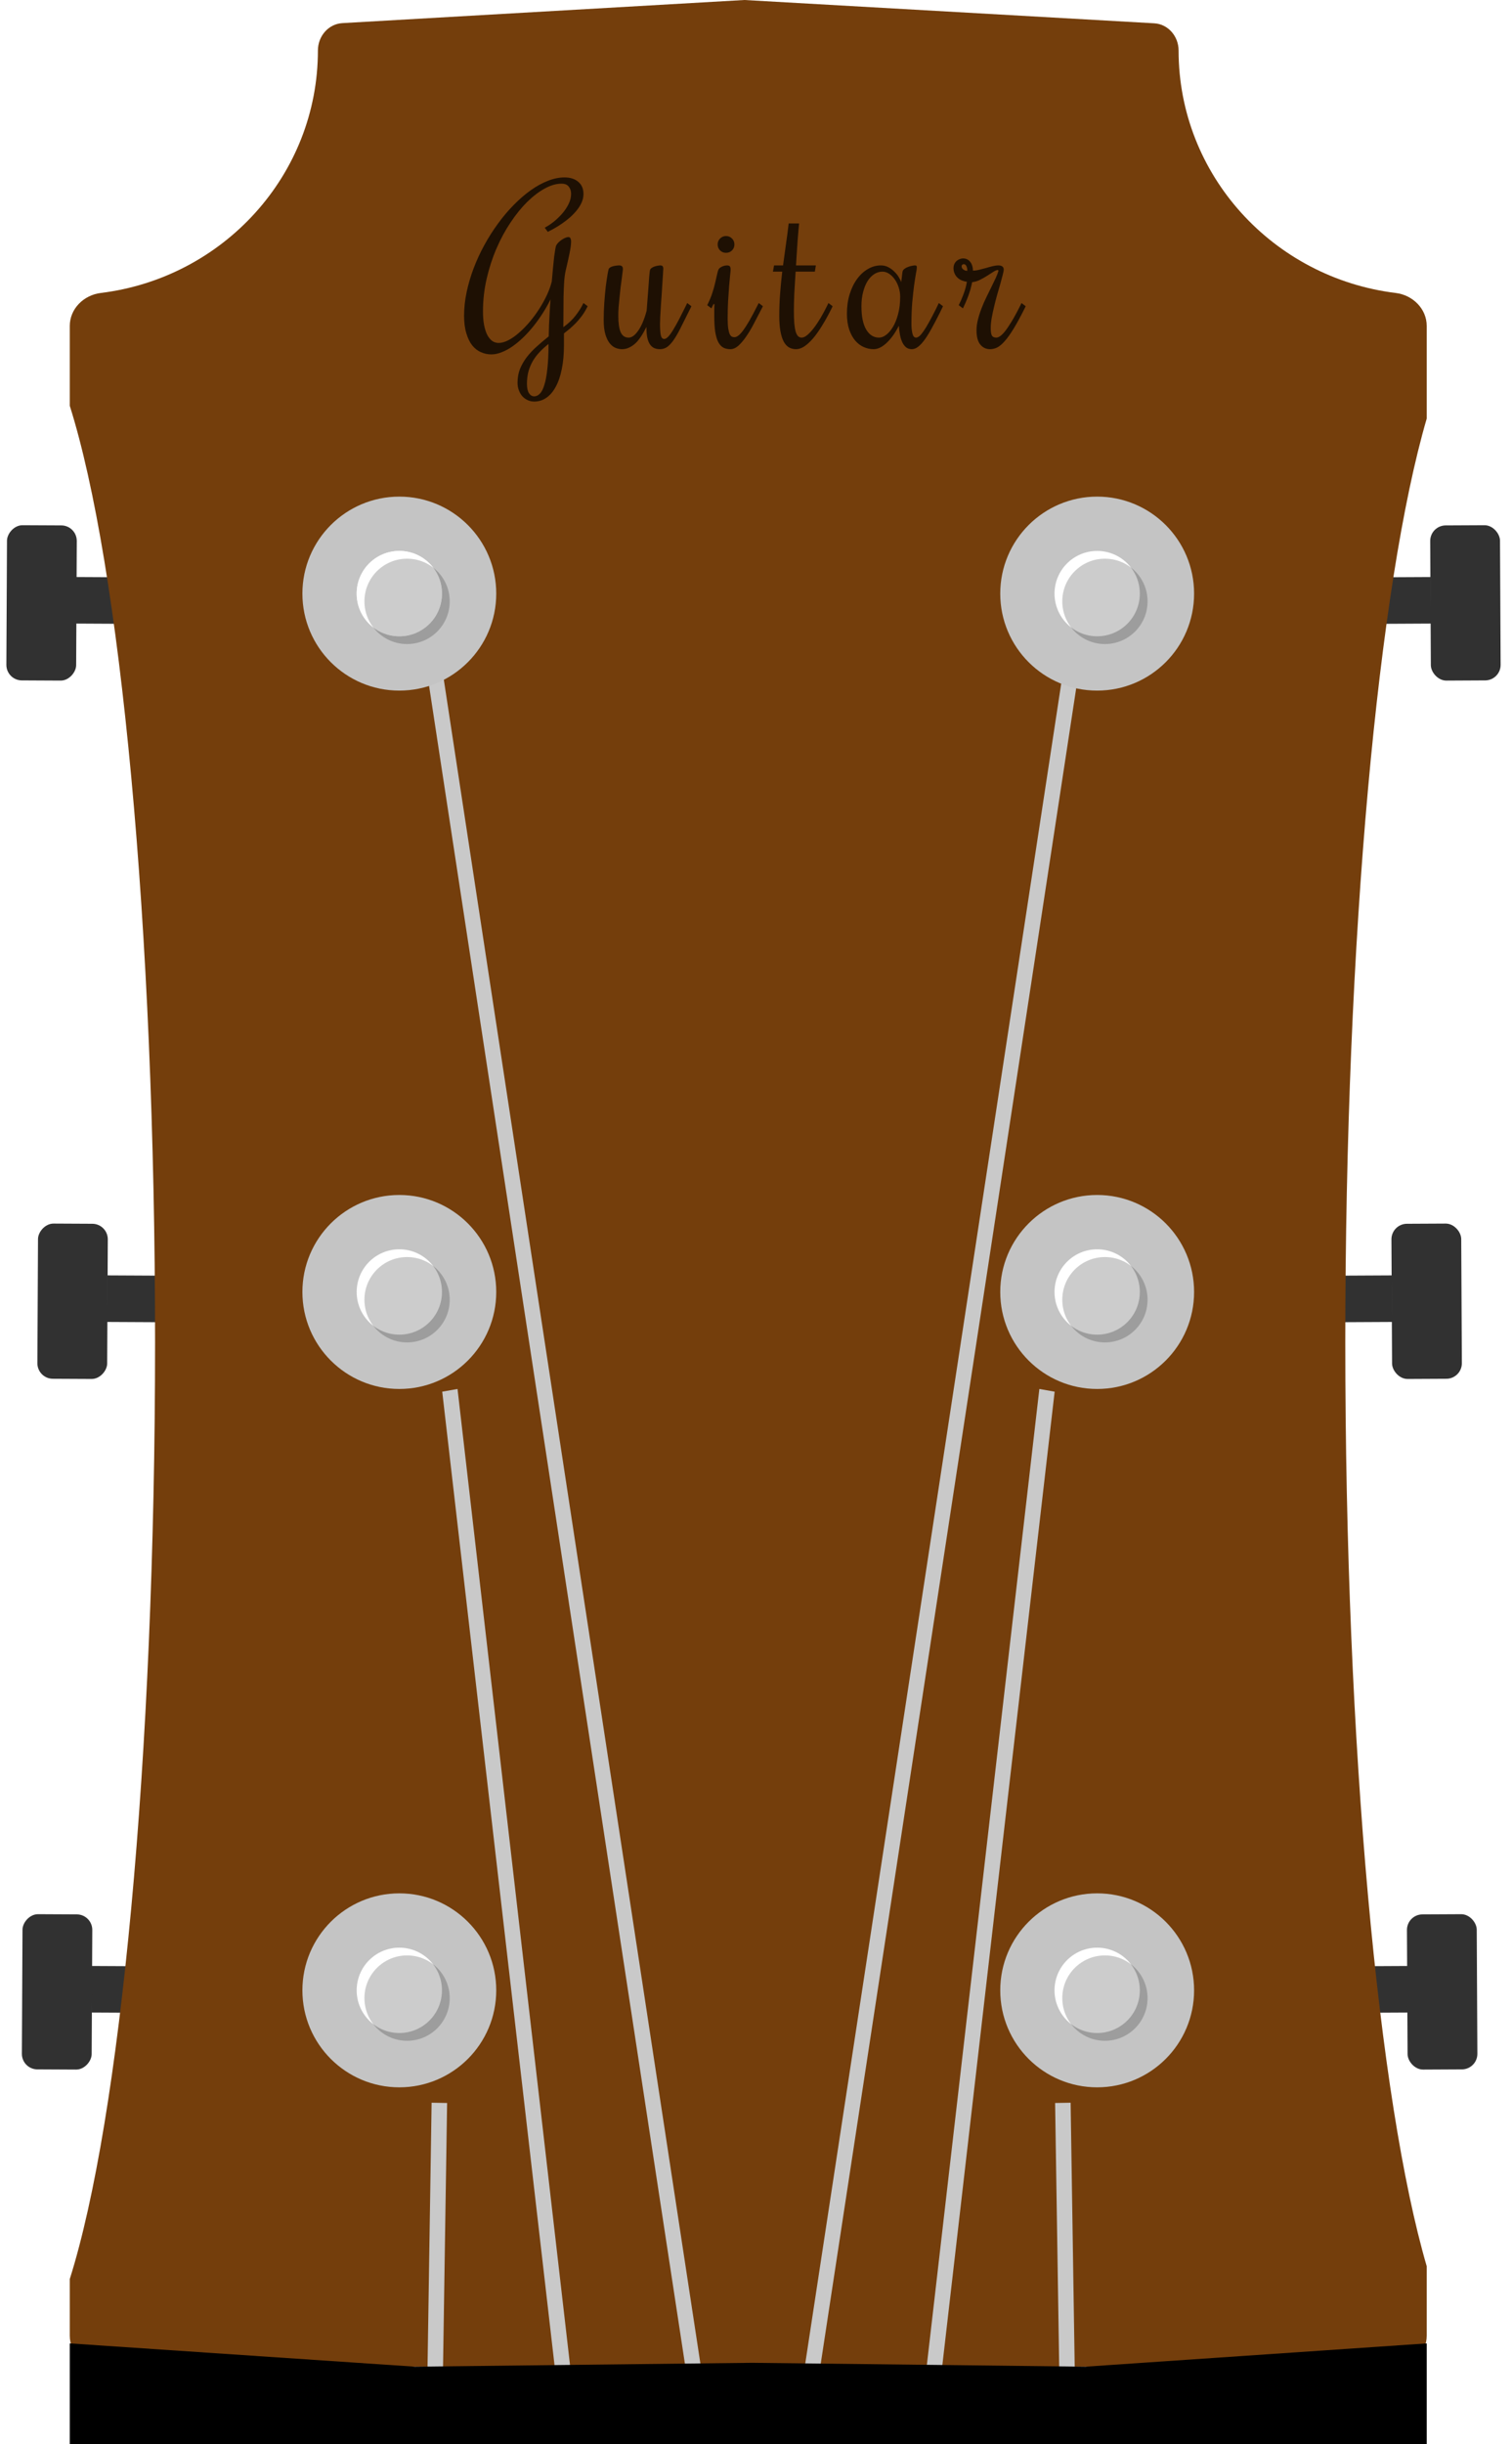 <svg width="195" height="315" viewBox="0 0 195 315" fill="none" xmlns="http://www.w3.org/2000/svg">
<path d="M13.797 170.362L21.797 170.403L21.828 164.403L13.828 164.362L13.797 170.362Z" fill="#313131"/>
<rect width="9" height="20" rx="2" transform="matrix(1 0.005 0.005 -1 4.812 177.676)" fill="#313131"/>
<path d="M179.559 170.362L171.559 170.403L171.528 164.403L179.528 164.362L179.559 170.362Z" fill="#313131"/>
<rect x="188.543" y="177.676" width="9" height="20" rx="2" transform="rotate(179.71 188.543 177.676)" fill="#313131"/>
<path d="M11.797 259.362L19.797 259.403L19.828 253.403L11.828 253.362L11.797 259.362Z" fill="#313131"/>
<rect width="9" height="20" rx="2" transform="matrix(1 0.005 0.005 -1 2.812 266.676)" fill="#313131"/>
<path d="M181.559 259.362L173.559 259.403L173.528 253.403L181.528 253.362L181.559 259.362Z" fill="#313131"/>
<rect x="190.543" y="266.676" width="9" height="20" rx="2" transform="rotate(179.71 190.543 266.676)" fill="#313131"/>
<path d="M9.797 80.362L17.797 80.403L17.828 74.403L9.828 74.362L9.797 80.362Z" fill="#313131"/>
<rect width="9" height="20" rx="2" transform="matrix(1 0.005 0.005 -1 0.812 87.676)" fill="#313131"/>
<path d="M184.559 80.362L176.559 80.403L176.528 74.403L184.528 74.362L184.559 80.362Z" fill="#313131"/>
<rect x="193.543" y="87.676" width="9" height="20" rx="2" transform="rotate(179.71 193.543 87.676)" fill="#313131"/>
<path fill-rule="evenodd" clip-rule="evenodd" d="M152 6.5C152 4.696 150.666 3.106 148.865 3.004L96 0L44.153 2.98C42.341 3.084 41 4.685 41 6.5C41 22.566 28.781 35.823 12.992 37.757C10.8 38.026 9 39.791 9 42V52.298C15.48 72.828 20 119.148 20 173C20 226.852 15.48 273.172 9 293.702V301C9 303.209 10.791 305 13 305H180C182.209 305 184 303.209 184 301V292.054C177.788 270.765 173.5 225.456 173.5 173C173.5 120.544 177.788 75.235 184 53.946V42C184 39.791 182.2 38.026 180.008 37.757C164.219 35.823 152 22.566 152 6.5Z" fill="#743E0C"/>
<g filter="url(#filter0_d)">
<path d="M57.663 267.017L57.076 305L55.076 305L55.664 266.983L57.663 267.017Z" fill="#C9C9C9"/>
</g>
<g filter="url(#filter1_d)">
<path d="M72 305L57.033 175.349L59.006 175L74 305L72 305Z" fill="#C9C9C9"/>
</g>
<g filter="url(#filter2_d)">
<path d="M121.049 305L136.016 175.349L134.043 175L119.049 305L121.049 305Z" fill="#C9C9C9"/>
</g>
<g filter="url(#filter3_d)">
<path d="M89 305L55.05 82.506L56.996 82L91 305L89 305Z" fill="#C9C9C9"/>
</g>
<g filter="url(#filter4_d)">
<path d="M105.18 305L139.129 82.506L137.184 82L103.18 305L105.18 305Z" fill="#C9C9C9"/>
</g>
<g filter="url(#filter5_d)">
<path d="M136.076 267.017L136.663 305L138.663 305L138.076 266.983L136.076 267.017Z" fill="#C9C9C9"/>
</g>
<circle cx="141.5" cy="76.5" r="12.5" fill="#C4C4C4"/>
<circle cx="141.5" cy="76.5" r="5.5" fill="white"/>
<circle cx="142.5" cy="77.5" r="5.5" fill="black" fill-opacity="0.2"/>
<circle cx="141.5" cy="166.5" r="12.5" fill="#C4C4C4"/>
<circle cx="141.5" cy="166.5" r="5.5" fill="white"/>
<circle cx="142.5" cy="167.5" r="5.5" fill="black" fill-opacity="0.2"/>
<circle cx="141.5" cy="256.5" r="12.5" fill="#C4C4C4"/>
<circle cx="141.5" cy="256.5" r="5.5" fill="white"/>
<circle cx="142.5" cy="257.5" r="5.5" fill="black" fill-opacity="0.2"/>
<circle cx="51.5" cy="256.5" r="12.5" fill="#C4C4C4"/>
<circle cx="51.5" cy="256.5" r="5.5" fill="white"/>
<circle cx="52.5" cy="257.5" r="5.5" fill="black" fill-opacity="0.2"/>
<circle cx="51.5" cy="166.5" r="12.5" fill="#C4C4C4"/>
<circle cx="51.5" cy="166.5" r="5.5" fill="white"/>
<circle cx="52.5" cy="167.5" r="5.5" fill="black" fill-opacity="0.2"/>
<circle cx="51.5" cy="76.5" r="12.5" fill="#C4C4C4"/>
<circle cx="51.5" cy="76.5" r="5.5" fill="white"/>
<circle cx="51.5" cy="76.5" r="5.5" fill="white"/>
<circle cx="52.5" cy="77.5" r="5.5" fill="black" fill-opacity="0.2"/>
<path d="M9 302L53.5 305L97 304.5L140 305L184 302V315H9V302Z" fill="black"/>
<g filter="url(#filter6_d)">
<path d="M75.645 39.74C75.46 40.1 75.245 40.443 74.999 40.768C74.761 41.084 74.511 41.379 74.247 41.651C73.984 41.915 73.72 42.161 73.456 42.39C73.192 42.609 72.951 42.803 72.731 42.97V44.486C72.731 45.637 72.639 46.661 72.454 47.558C72.278 48.454 72.019 49.214 71.676 49.838C71.342 50.462 70.938 50.937 70.463 51.262C69.998 51.587 69.475 51.75 68.895 51.75C68.578 51.75 68.288 51.684 68.025 51.552C67.761 51.429 67.532 51.258 67.339 51.038C67.154 50.818 67.009 50.559 66.904 50.26C66.798 49.97 66.746 49.658 66.746 49.324C66.746 48.683 66.851 48.089 67.062 47.544C67.282 47.008 67.576 46.498 67.945 46.015C68.314 45.541 68.741 45.088 69.224 44.657C69.708 44.218 70.222 43.783 70.767 43.352C70.775 42.869 70.789 42.39 70.806 41.915C70.833 41.44 70.855 40.992 70.872 40.57C70.898 40.148 70.921 39.766 70.938 39.423C70.964 39.081 70.986 38.799 71.004 38.58C70.705 39.186 70.367 39.784 69.989 40.373C69.62 40.953 69.224 41.506 68.802 42.034C68.38 42.561 67.937 43.049 67.471 43.497C67.014 43.937 66.552 44.319 66.087 44.644C65.621 44.969 65.155 45.22 64.689 45.395C64.232 45.58 63.792 45.672 63.371 45.672C62.896 45.672 62.443 45.576 62.013 45.382C61.591 45.198 61.217 44.903 60.892 44.499C60.576 44.095 60.325 43.576 60.141 42.943C59.947 42.31 59.851 41.555 59.851 40.676C59.851 39.691 59.961 38.681 60.18 37.644C60.4 36.606 60.703 35.578 61.09 34.559C61.477 33.539 61.938 32.541 62.474 31.566C63.01 30.59 63.595 29.672 64.228 28.811C64.86 27.94 65.533 27.145 66.245 26.424C66.957 25.695 67.682 25.066 68.42 24.539C69.158 24.012 69.897 23.603 70.635 23.313C71.382 23.014 72.107 22.865 72.81 22.865C73.548 22.865 74.137 23.054 74.577 23.432C75.025 23.801 75.249 24.328 75.249 25.014C75.249 25.383 75.17 25.743 75.012 26.095C74.862 26.438 74.656 26.771 74.392 27.097C74.137 27.413 73.847 27.716 73.522 28.006C73.197 28.288 72.863 28.547 72.52 28.784C72.186 29.021 71.852 29.232 71.518 29.417C71.193 29.602 70.903 29.755 70.648 29.878L70.252 29.338C70.587 29.171 70.951 28.934 71.347 28.626C71.742 28.318 72.111 27.971 72.454 27.584C72.797 27.198 73.083 26.78 73.311 26.332C73.54 25.884 73.654 25.436 73.654 24.987C73.654 24.609 73.553 24.297 73.351 24.051C73.157 23.796 72.845 23.669 72.415 23.669C71.747 23.669 71.03 23.875 70.266 24.289C69.51 24.702 68.754 25.277 67.998 26.016C67.251 26.754 66.535 27.637 65.849 28.666C65.164 29.685 64.557 30.806 64.03 32.027C63.502 33.249 63.081 34.545 62.764 35.916C62.448 37.288 62.29 38.694 62.29 40.135C62.29 40.768 62.334 41.335 62.421 41.836C62.518 42.337 62.65 42.763 62.817 43.115C62.993 43.458 63.204 43.726 63.45 43.919C63.705 44.103 63.99 44.196 64.307 44.196C64.693 44.196 65.115 44.077 65.572 43.84C66.029 43.602 66.486 43.282 66.943 42.877C67.409 42.473 67.866 42.007 68.314 41.48C68.763 40.944 69.176 40.381 69.554 39.792C69.932 39.204 70.261 38.606 70.543 37.999C70.824 37.393 71.03 36.817 71.162 36.273C71.215 35.631 71.268 35.046 71.32 34.519C71.373 33.983 71.421 33.513 71.465 33.108C71.518 32.704 71.567 32.379 71.61 32.133C71.654 31.878 71.694 31.711 71.729 31.632C71.799 31.5 71.9 31.368 72.032 31.236C72.164 31.105 72.305 30.99 72.454 30.894C72.612 30.788 72.766 30.705 72.916 30.643C73.065 30.581 73.192 30.551 73.298 30.551C73.439 30.551 73.531 30.608 73.575 30.722C73.627 30.836 73.654 30.959 73.654 31.091C73.654 31.478 73.588 31.992 73.456 32.634C73.324 33.275 73.157 34.023 72.955 34.875C72.867 35.244 72.801 35.732 72.757 36.338C72.722 36.936 72.696 37.578 72.678 38.263C72.669 38.94 72.665 39.626 72.665 40.32C72.665 41.005 72.661 41.621 72.652 42.166C73.302 41.691 73.821 41.203 74.208 40.702C74.603 40.192 74.902 39.735 75.104 39.331L75.249 39.054L75.79 39.463L75.645 39.74ZM70.74 44.328C70.327 44.653 69.949 44.996 69.606 45.356C69.264 45.716 68.969 46.103 68.723 46.516C68.486 46.929 68.297 47.377 68.156 47.861C68.025 48.353 67.959 48.885 67.959 49.456C67.959 50.001 68.046 50.405 68.222 50.669C68.398 50.941 68.622 51.078 68.895 51.078C69.167 51.078 69.413 50.959 69.633 50.722C69.861 50.493 70.055 50.111 70.213 49.575C70.38 49.047 70.507 48.353 70.595 47.492C70.692 46.63 70.74 45.576 70.74 44.328ZM83.368 42.139C83.324 42.209 83.258 42.333 83.17 42.508C83.091 42.675 82.985 42.864 82.853 43.075C82.73 43.286 82.581 43.506 82.405 43.734C82.238 43.963 82.045 44.169 81.825 44.354C81.605 44.539 81.359 44.692 81.087 44.815C80.823 44.938 80.529 45 80.204 45C79.949 45 79.685 44.947 79.412 44.842C79.14 44.736 78.885 44.543 78.648 44.262C78.419 43.98 78.23 43.598 78.081 43.115C77.931 42.623 77.857 41.99 77.857 41.216C77.857 40.478 77.883 39.74 77.936 39.002C77.989 38.254 78.05 37.573 78.121 36.958C78.2 36.343 78.274 35.829 78.345 35.416C78.415 35.002 78.468 34.752 78.503 34.664C78.538 34.585 78.608 34.515 78.714 34.453C78.819 34.392 78.938 34.343 79.07 34.308C79.21 34.273 79.351 34.247 79.492 34.229C79.641 34.211 79.768 34.203 79.874 34.203C80.014 34.203 80.124 34.238 80.204 34.308C80.291 34.378 80.335 34.497 80.335 34.664C80.335 34.743 80.318 34.901 80.283 35.139C80.256 35.367 80.221 35.648 80.177 35.982C80.133 36.316 80.085 36.685 80.032 37.09C79.988 37.494 79.944 37.907 79.9 38.329C79.856 38.742 79.817 39.155 79.782 39.568C79.755 39.973 79.742 40.342 79.742 40.676C79.742 41.634 79.843 42.346 80.045 42.812C80.256 43.277 80.599 43.51 81.074 43.51C81.478 43.51 81.887 43.216 82.3 42.627C82.722 42.038 83.086 41.181 83.394 40.056C83.438 39.581 83.477 39.076 83.513 38.54C83.556 37.995 83.596 37.481 83.631 36.998C83.666 36.505 83.697 36.066 83.724 35.679C83.759 35.292 83.789 35.016 83.816 34.849C83.842 34.726 83.912 34.624 84.027 34.545C84.141 34.458 84.268 34.392 84.409 34.348C84.558 34.295 84.699 34.26 84.831 34.242C84.972 34.216 85.077 34.203 85.147 34.203C85.297 34.203 85.398 34.238 85.451 34.308C85.512 34.37 85.543 34.471 85.543 34.611C85.543 34.734 85.53 34.972 85.503 35.323C85.486 35.666 85.459 36.07 85.424 36.536C85.398 36.993 85.367 37.485 85.332 38.013C85.297 38.54 85.262 39.05 85.226 39.542C85.2 40.025 85.174 40.465 85.147 40.86C85.13 41.256 85.121 41.555 85.121 41.757C85.121 42.355 85.152 42.825 85.213 43.167C85.284 43.51 85.433 43.682 85.662 43.682C85.829 43.682 86.009 43.576 86.202 43.365C86.404 43.145 86.62 42.842 86.848 42.456C87.085 42.069 87.34 41.612 87.613 41.084C87.885 40.548 88.18 39.964 88.496 39.331L88.628 39.054L89.168 39.463L89.037 39.74C88.615 40.575 88.241 41.322 87.916 41.981C87.6 42.631 87.296 43.181 87.006 43.629C86.716 44.077 86.422 44.42 86.123 44.657C85.824 44.886 85.49 45 85.121 45C84.778 45 84.493 44.934 84.264 44.802C84.044 44.67 83.868 44.481 83.737 44.235C83.605 43.989 83.508 43.69 83.447 43.339C83.394 42.987 83.368 42.587 83.368 42.139ZM92.013 39.199L91.882 39.463L91.75 39.74L91.209 39.331L91.341 39.054C91.561 38.606 91.741 38.158 91.882 37.709C92.031 37.252 92.15 36.826 92.237 36.431C92.334 36.035 92.413 35.688 92.475 35.389C92.536 35.09 92.598 34.875 92.659 34.743C92.712 34.638 92.787 34.554 92.883 34.493C92.989 34.422 93.094 34.365 93.2 34.321C93.314 34.277 93.42 34.247 93.516 34.229C93.622 34.211 93.696 34.203 93.74 34.203C93.934 34.203 94.061 34.242 94.123 34.321C94.193 34.4 94.228 34.541 94.228 34.743C94.228 34.84 94.206 35.081 94.162 35.468C94.127 35.846 94.083 36.325 94.03 36.905C93.987 37.477 93.942 38.123 93.899 38.843C93.863 39.555 93.846 40.294 93.846 41.058C93.846 41.612 93.872 42.051 93.925 42.377C93.978 42.693 94.044 42.93 94.123 43.088C94.211 43.247 94.303 43.348 94.4 43.392C94.505 43.435 94.611 43.458 94.716 43.458C94.857 43.458 95.015 43.396 95.191 43.273C95.366 43.15 95.573 42.935 95.81 42.627C96.047 42.31 96.32 41.889 96.628 41.361C96.935 40.825 97.296 40.148 97.709 39.331L97.854 39.054L98.394 39.463L98.249 39.74C97.915 40.39 97.581 41.032 97.247 41.665C96.922 42.297 96.588 42.86 96.245 43.352C95.911 43.844 95.573 44.244 95.23 44.552C94.887 44.851 94.545 45 94.202 45C93.841 45 93.529 44.93 93.266 44.789C93.011 44.64 92.796 44.398 92.62 44.064C92.453 43.73 92.325 43.291 92.237 42.746C92.158 42.192 92.119 41.511 92.119 40.702C92.119 40.474 92.119 40.236 92.119 39.99C92.119 39.735 92.128 39.472 92.145 39.199H92.013ZM94.716 31.5C94.716 31.808 94.611 32.067 94.4 32.278C94.197 32.48 93.942 32.581 93.635 32.581C93.336 32.581 93.081 32.48 92.87 32.278C92.659 32.067 92.554 31.808 92.554 31.5C92.554 31.201 92.659 30.946 92.87 30.735C93.081 30.524 93.336 30.419 93.635 30.419C93.942 30.419 94.197 30.524 94.4 30.735C94.611 30.946 94.716 31.201 94.716 31.5ZM100.501 40.676C100.501 39.744 100.536 38.808 100.606 37.868C100.677 36.927 100.769 35.974 100.883 35.007H99.684L99.829 34.203H100.989C101.112 33.306 101.235 32.41 101.358 31.513C101.49 30.608 101.608 29.703 101.714 28.797H103.059C103.041 28.991 103.015 29.272 102.979 29.641C102.953 30.002 102.918 30.423 102.874 30.907C102.839 31.381 102.804 31.904 102.769 32.476C102.733 33.038 102.698 33.614 102.663 34.203H105.221L105.089 35.007H102.61C102.575 35.508 102.544 36 102.518 36.483C102.492 36.967 102.465 37.428 102.439 37.868C102.421 38.298 102.408 38.698 102.399 39.067C102.391 39.428 102.386 39.74 102.386 40.003C102.386 40.671 102.404 41.23 102.439 41.678C102.483 42.126 102.544 42.486 102.623 42.759C102.711 43.031 102.817 43.225 102.94 43.339C103.072 43.453 103.221 43.51 103.388 43.51C103.608 43.51 103.85 43.4 104.113 43.181C104.386 42.952 104.667 42.649 104.957 42.271C105.247 41.893 105.541 41.454 105.84 40.953C106.139 40.443 106.429 39.902 106.71 39.331L106.842 39.054L107.383 39.463L107.251 39.74C106.847 40.557 106.442 41.291 106.038 41.941C105.643 42.592 105.251 43.145 104.865 43.602C104.478 44.051 104.1 44.398 103.731 44.644C103.362 44.881 103.006 45 102.663 45C102.32 45 102.013 44.921 101.74 44.763C101.477 44.605 101.252 44.354 101.068 44.011C100.883 43.66 100.743 43.211 100.646 42.666C100.549 42.122 100.501 41.458 100.501 40.676ZM117.545 41.73C117.545 42.231 117.589 42.653 117.677 42.996C117.764 43.339 117.918 43.51 118.138 43.51C118.27 43.51 118.41 43.449 118.56 43.326C118.718 43.194 118.898 42.983 119.1 42.693C119.303 42.403 119.531 42.029 119.786 41.572C120.05 41.106 120.348 40.54 120.682 39.872L121.078 39.054L121.618 39.463L121.223 40.28C120.854 41.019 120.507 41.682 120.181 42.271C119.865 42.851 119.562 43.343 119.272 43.748C118.982 44.152 118.696 44.464 118.415 44.684C118.142 44.895 117.87 45 117.597 45C117.307 45 117.061 44.921 116.859 44.763C116.666 44.605 116.503 44.389 116.371 44.117C116.24 43.835 116.138 43.515 116.068 43.154C115.998 42.785 115.949 42.394 115.923 41.981C115.712 42.403 115.479 42.798 115.224 43.167C114.969 43.528 114.701 43.844 114.42 44.117C114.148 44.389 113.862 44.605 113.563 44.763C113.264 44.921 112.966 45 112.667 45C112.227 45 111.801 44.908 111.388 44.723C110.975 44.539 110.606 44.257 110.281 43.879C109.964 43.502 109.709 43.027 109.516 42.456C109.323 41.876 109.226 41.194 109.226 40.412C109.226 39.498 109.344 38.663 109.582 37.907C109.819 37.143 110.14 36.488 110.544 35.943C110.948 35.389 111.414 34.963 111.942 34.664C112.469 34.356 113.023 34.203 113.603 34.203C113.954 34.203 114.28 34.282 114.578 34.44C114.877 34.598 115.136 34.791 115.356 35.02C115.585 35.24 115.774 35.477 115.923 35.732C116.073 35.978 116.174 36.189 116.226 36.365L116.385 35.086C116.402 34.919 116.481 34.778 116.622 34.664C116.771 34.55 116.934 34.462 117.11 34.4C117.285 34.33 117.457 34.282 117.624 34.255C117.791 34.22 117.909 34.203 117.98 34.203C118.085 34.203 118.156 34.22 118.191 34.255C118.226 34.291 118.243 34.361 118.243 34.466C118.243 34.598 118.204 34.866 118.125 35.27C118.054 35.666 117.975 36.176 117.887 36.8C117.808 37.415 117.729 38.14 117.65 38.975C117.58 39.81 117.545 40.728 117.545 41.73ZM116.094 38.25C116.094 37.846 116.033 37.45 115.91 37.063C115.787 36.668 115.62 36.321 115.409 36.022C115.198 35.714 114.952 35.468 114.671 35.284C114.398 35.099 114.108 35.007 113.801 35.007C113.423 35.007 113.067 35.117 112.733 35.336C112.407 35.547 112.122 35.851 111.876 36.246C111.638 36.633 111.449 37.103 111.309 37.657C111.168 38.202 111.098 38.804 111.098 39.463C111.098 40.781 111.304 41.788 111.718 42.482C112.131 43.167 112.68 43.51 113.365 43.51C113.664 43.51 113.972 43.392 114.288 43.154C114.614 42.908 114.908 42.561 115.172 42.113C115.444 41.656 115.664 41.102 115.831 40.452C116.007 39.801 116.094 39.067 116.094 38.25ZM123.646 39.331L123.778 39.054C123.91 38.791 124.028 38.518 124.134 38.237C124.248 37.956 124.345 37.692 124.424 37.446C124.503 37.191 124.565 36.967 124.608 36.773C124.652 36.571 124.683 36.417 124.701 36.312C124.472 36.286 124.253 36.228 124.042 36.141C123.831 36.053 123.646 35.934 123.488 35.785C123.33 35.635 123.207 35.459 123.119 35.257C123.022 35.055 122.974 34.827 122.974 34.572C122.974 34.37 123.009 34.19 123.079 34.031C123.149 33.873 123.246 33.741 123.369 33.636C123.483 33.53 123.615 33.451 123.765 33.398C123.905 33.337 124.055 33.306 124.213 33.306C124.424 33.306 124.608 33.35 124.767 33.438C124.925 33.526 125.057 33.645 125.162 33.794C125.268 33.935 125.347 34.102 125.399 34.295C125.452 34.48 125.479 34.673 125.479 34.875C125.725 34.875 125.988 34.84 126.27 34.77C126.56 34.699 126.85 34.624 127.14 34.545C127.43 34.458 127.715 34.378 127.997 34.308C128.278 34.238 128.537 34.203 128.774 34.203C128.977 34.203 129.139 34.247 129.262 34.334C129.385 34.414 129.447 34.55 129.447 34.743C129.447 34.884 129.403 35.117 129.315 35.442C129.236 35.767 129.135 36.145 129.012 36.576C128.889 37.006 128.753 37.477 128.603 37.986C128.462 38.487 128.331 38.997 128.208 39.516C128.085 40.025 127.979 40.522 127.891 41.005C127.812 41.489 127.773 41.919 127.773 42.297C127.773 42.772 127.825 43.093 127.931 43.26C128.036 43.427 128.225 43.51 128.498 43.51C128.612 43.51 128.753 43.462 128.919 43.365C129.095 43.26 129.306 43.062 129.552 42.772C129.798 42.473 130.088 42.051 130.422 41.506C130.765 40.953 131.161 40.227 131.609 39.331L131.741 39.054L132.281 39.463L132.149 39.74C131.622 40.794 131.152 41.66 130.739 42.337C130.326 43.014 129.943 43.55 129.592 43.945C129.249 44.341 128.924 44.618 128.616 44.776C128.309 44.925 128.001 45 127.693 45C127.175 45 126.753 44.802 126.428 44.407C126.103 44.011 125.94 43.4 125.94 42.574C125.94 42.126 126.002 41.66 126.125 41.177C126.248 40.693 126.401 40.214 126.586 39.74C126.771 39.256 126.977 38.782 127.206 38.316C127.434 37.85 127.649 37.411 127.852 36.998C128.063 36.576 128.252 36.185 128.419 35.824C128.586 35.464 128.704 35.148 128.774 34.875L128.695 34.796C128.555 34.796 128.366 34.871 128.128 35.02C127.891 35.169 127.623 35.341 127.324 35.534C127.034 35.719 126.722 35.895 126.388 36.062C126.054 36.228 125.716 36.33 125.373 36.365C125.356 36.488 125.316 36.668 125.254 36.905C125.202 37.143 125.127 37.406 125.03 37.696C124.934 37.986 124.824 38.285 124.701 38.593C124.578 38.9 124.45 39.19 124.318 39.463L124.187 39.74L123.646 39.331ZM124.292 34.044C124.213 34.044 124.147 34.071 124.094 34.123C124.042 34.176 124.015 34.238 124.015 34.308C124.015 34.414 124.042 34.506 124.094 34.585C124.147 34.655 124.213 34.717 124.292 34.77C124.371 34.813 124.45 34.849 124.529 34.875C124.617 34.893 124.692 34.901 124.753 34.901C124.753 34.655 124.714 34.453 124.635 34.295C124.556 34.128 124.441 34.044 124.292 34.044Z" fill="#1E1003"/>
</g>
<defs>
<filter id="filter0_d" x="51" y="266.983" width="10.739" height="46.052" filterUnits="userSpaceOnUse" color-interpolation-filters="sRGB">
<feFlood flood-opacity="0" result="BackgroundImageFix"/>
<feColorMatrix in="SourceAlpha" type="matrix" values="0 0 0 0 0 0 0 0 0 0 0 0 0 0 0 0 0 0 127 0"/>
<feOffset dy="4"/>
<feGaussianBlur stdDeviation="2"/>
<feColorMatrix type="matrix" values="0 0 0 0 0 0 0 0 0 0 0 0 0 0 0 0 0 0 0.25 0"/>
<feBlend mode="normal" in2="BackgroundImageFix" result="effect1_dropShadow"/>
<feBlend mode="normal" in="SourceGraphic" in2="effect1_dropShadow" result="shape"/>
</filter>
<filter id="filter1_d" x="52.984" y="175" width="25.065" height="138.228" filterUnits="userSpaceOnUse" color-interpolation-filters="sRGB">
<feFlood flood-opacity="0" result="BackgroundImageFix"/>
<feColorMatrix in="SourceAlpha" type="matrix" values="0 0 0 0 0 0 0 0 0 0 0 0 0 0 0 0 0 0 127 0"/>
<feOffset dy="4"/>
<feGaussianBlur stdDeviation="2"/>
<feColorMatrix type="matrix" values="0 0 0 0 0 0 0 0 0 0 0 0 0 0 0 0 0 0 0.25 0"/>
<feBlend mode="normal" in2="BackgroundImageFix" result="effect1_dropShadow"/>
<feBlend mode="normal" in="SourceGraphic" in2="effect1_dropShadow" result="shape"/>
</filter>
<filter id="filter2_d" x="115" y="175" width="25.065" height="138.228" filterUnits="userSpaceOnUse" color-interpolation-filters="sRGB">
<feFlood flood-opacity="0" result="BackgroundImageFix"/>
<feColorMatrix in="SourceAlpha" type="matrix" values="0 0 0 0 0 0 0 0 0 0 0 0 0 0 0 0 0 0 127 0"/>
<feOffset dy="4"/>
<feGaussianBlur stdDeviation="2"/>
<feColorMatrix type="matrix" values="0 0 0 0 0 0 0 0 0 0 0 0 0 0 0 0 0 0 0.25 0"/>
<feBlend mode="normal" in2="BackgroundImageFix" result="effect1_dropShadow"/>
<feBlend mode="normal" in="SourceGraphic" in2="effect1_dropShadow" result="shape"/>
</filter>
<filter id="filter3_d" x="50.862" y="82" width="44.318" height="231.3" filterUnits="userSpaceOnUse" color-interpolation-filters="sRGB">
<feFlood flood-opacity="0" result="BackgroundImageFix"/>
<feColorMatrix in="SourceAlpha" type="matrix" values="0 0 0 0 0 0 0 0 0 0 0 0 0 0 0 0 0 0 127 0"/>
<feOffset dy="4"/>
<feGaussianBlur stdDeviation="2"/>
<feColorMatrix type="matrix" values="0 0 0 0 0 0 0 0 0 0 0 0 0 0 0 0 0 0 0.25 0"/>
<feBlend mode="normal" in2="BackgroundImageFix" result="effect1_dropShadow"/>
<feBlend mode="normal" in="SourceGraphic" in2="effect1_dropShadow" result="shape"/>
</filter>
<filter id="filter4_d" x="99" y="82" width="44.318" height="231.3" filterUnits="userSpaceOnUse" color-interpolation-filters="sRGB">
<feFlood flood-opacity="0" result="BackgroundImageFix"/>
<feColorMatrix in="SourceAlpha" type="matrix" values="0 0 0 0 0 0 0 0 0 0 0 0 0 0 0 0 0 0 127 0"/>
<feOffset dy="4"/>
<feGaussianBlur stdDeviation="2"/>
<feColorMatrix type="matrix" values="0 0 0 0 0 0 0 0 0 0 0 0 0 0 0 0 0 0 0.25 0"/>
<feBlend mode="normal" in2="BackgroundImageFix" result="effect1_dropShadow"/>
<feBlend mode="normal" in="SourceGraphic" in2="effect1_dropShadow" result="shape"/>
</filter>
<filter id="filter5_d" x="132" y="266.983" width="10.739" height="46.052" filterUnits="userSpaceOnUse" color-interpolation-filters="sRGB">
<feFlood flood-opacity="0" result="BackgroundImageFix"/>
<feColorMatrix in="SourceAlpha" type="matrix" values="0 0 0 0 0 0 0 0 0 0 0 0 0 0 0 0 0 0 127 0"/>
<feOffset dy="4"/>
<feGaussianBlur stdDeviation="2"/>
<feColorMatrix type="matrix" values="0 0 0 0 0 0 0 0 0 0 0 0 0 0 0 0 0 0 0.25 0"/>
<feBlend mode="normal" in2="BackgroundImageFix" result="effect1_dropShadow"/>
<feBlend mode="normal" in="SourceGraphic" in2="effect1_dropShadow" result="shape"/>
</filter>
<filter id="filter6_d" x="55.851" y="18.865" width="80.431" height="36.885" filterUnits="userSpaceOnUse" color-interpolation-filters="sRGB">
<feFlood flood-opacity="0" result="BackgroundImageFix"/>
<feColorMatrix in="SourceAlpha" type="matrix" values="0 0 0 0 0 0 0 0 0 0 0 0 0 0 0 0 0 0 127 0"/>
<feOffset/>
<feGaussianBlur stdDeviation="2"/>
<feColorMatrix type="matrix" values="0 0 0 0 0 0 0 0 0 0 0 0 0 0 0 0 0 0 0.25 0"/>
<feBlend mode="normal" in2="BackgroundImageFix" result="effect1_dropShadow"/>
<feBlend mode="normal" in="SourceGraphic" in2="effect1_dropShadow" result="shape"/>
</filter>
</defs>
</svg>
